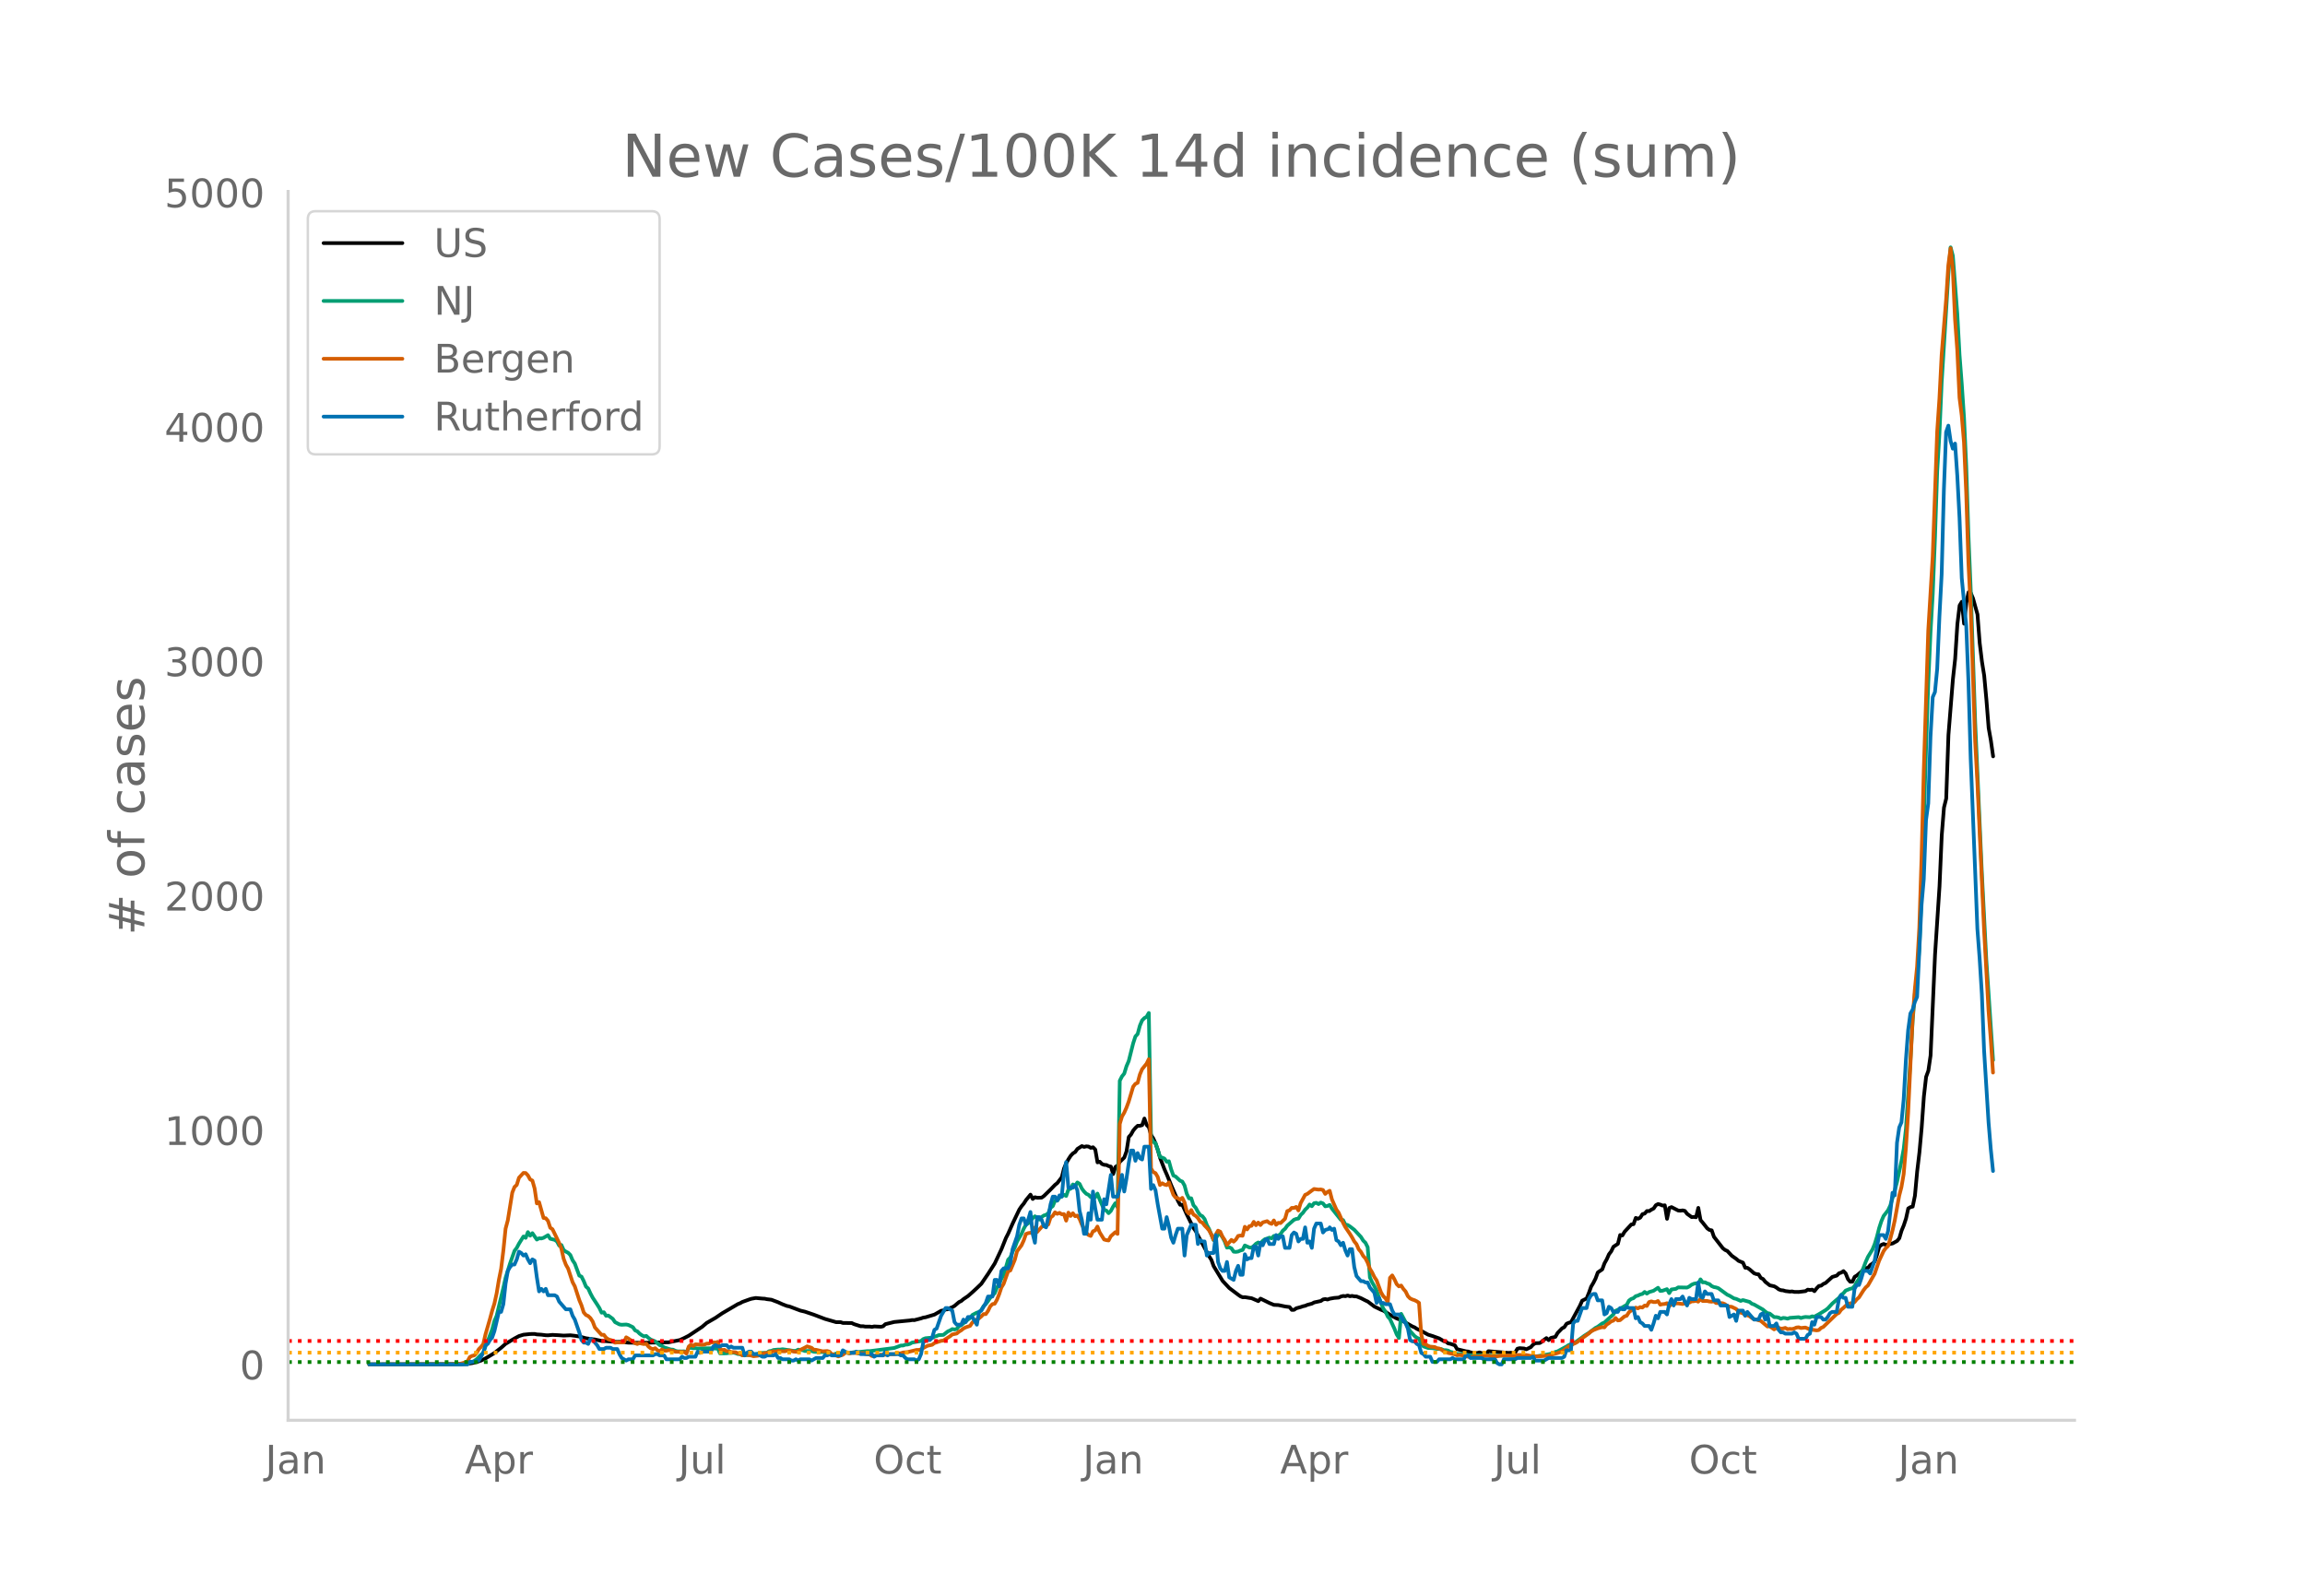 <svg height="864" viewBox="0 0 936 648" width="1248" xmlns="http://www.w3.org/2000/svg" xmlns:xlink="http://www.w3.org/1999/xlink"><defs><style>*{stroke-linecap:butt;stroke-linejoin:round}</style></defs><g id="figure_1"><path d="M0 648h936V0H0z" style="fill:#fff" id="patch_1"/><g id="axes_1"><path d="M117 576.72h725.4V77.76H117z" style="fill:none" id="patch_2"/><path clip-path="url(#pee8b2b8c90)" d="m149.973 554.04 37.19-.102 2.722-.136 1.814-.275 1.814-.43 1.814-.592 1.814-.898 1.815-1.078 1.814-1.113 2.721-2.125 1.814-1.604 1.814-1.089 1.815-1.076 1.814-.981 1.814-.56 2.721-.277 1.814-.032.907.195 1.815.11 1.814.226.907.027 1.814-.173 2.721.146 1.815.137 2.72-.126 1.815.21 1.814.28 2.721.726 2.722.387.907.098 2.721.6 1.814.083 2.722.233 1.814.084.907-.043 3.628.346 4.536.053.907.12.907-.143 9.978-.183 4.535-.914 1.814-.827 1.815-.931 5.442-3.614 1.814-1.56 3.629-2.096 2.721-1.852 6.35-3.72.907-.361.907-.508 2.721-.988.907-.293 1.814-.33 2.722.246.907.045.907.196 1.814.216 2.721 1.033 1.814.827 1.815.693.907.166 4.535 1.705 1.814.427 3.629 1.232 4.535 1.724 4.536 1.31 1.814.006.907.306 3.628.049.907.442 2.722.863.907-.029.907.16 1.814-.01.907.141.907-.198 2.721.138.907-.185.908-.864 3.628-.893 4.535-.444 1.815-.168.907-.173.907.037 2.721-.707.907-.325.907-.127 3.629-1.096 2.72-1.555.908-.144.907-.372.907-.088.907-.514.907-.325.907-.544 1.815-1.545.907-.433.907-.772 1.814-1.219 1.814-1.587 1.814-1.675 1.814-1.751 2.722-3.99 2.721-4.26 2.721-5.782 1.814-4.537.908-1.77 1.814-4.11 2.721-5.697.907-1.334.907-1.084.907-1.426 1.814-2.2.908 1.76.907-.706.907.221 1.814-.059.907-.655 2.721-2.658 1.814-1.882.907-.722 1.815-2.349.907-3.545.907-2.166.907-1.627.907-1.395.907-.964.907-.549.907-1.266 1.814-1.154.908.342.907-.232.907.088.907.524.907-.234.907.92.907 5.209.907-.271.907.932.907.344.907.062.908.46.907.194.907 3.015.907-2.834.907-.634.907-1.46 1.814-1.785.907-2.518.907-5.796.907-1.017.908-1.63.907-1.082.907-.84.907-.01.907-.247.907-2.686.907 2.593.907.92.907 3.21.907 1.394.907 2.044.908 2.606.907 3.167 1.814 4.717.907 2.022 1.814 4.435 2.721 6.293.907 1.633.908-.021 1.814 3.973 2.721 5.507.907 1.23.907 1.844 1.814 3.336 2.722 5.066.907 1.45.907 2.512 3.628 5.977 2.721 2.924 3.629 2.736.907.637.907.374.907-.042 1.814.303.907.131 2.722 1.177.907-1.017 3.628 1.789 1.814.755 1.814.076 2.722.568 1.814.233.907 1.154.907-.025.907-.63 1.814-.494.907-.323.908-.19.907-.393 1.814-.485.907-.485 2.721-.589.907-.634.907-.152.907.198.907-.33 1.815-.322 1.814-.135.907-.438.907-.227.907.102.907-.283.907.297.907-.132.907.183.908.028 1.814.72 1.814.93.907.417 2.721 2.059 2.722 1.307.907.34 3.628 2.226 1.814.96 1.814.639 4.536 2.597.907.375.907.601 1.814.842 2.721 1.505 1.815.555 2.72.985 1.815 1.057.907.27.907.687.907.153 1.815.64.907 1.538 3.628.89.907.08.907.346 1.814.246.907.019.908-.28.907.311.907.071.907.211.907-1.064 8.164.69 1.814-.125.907-.045.907-1.53.907-.225 1.814.137.907.326 1.815-.884.907-1.002.907-.59 1.814-.071.907-.575.907-.79.907-.641.907.84.907-.923 1.815-.422.907-1.583 1.814-1.874.907-.472.907-1.384.907-.401.907-.24 3.629-6.692.907-2.043 1.814-.903.907-2.233.907-2.558.907-1.524.907-1.783.907-2.473 1.814-1.24.908-2.483.907-1.603.907-2.048.907-1.172.907-1.877 1.814-1.19.907-3.577.907.174.907-1.516 2.722-2.938.907-.13.907-2.537.907.345.907-.446.907-1.422.907-.247.907-1.028.907.048.907-.607.908-.462.907-1.346.907-.462.907.236.907.387.907-.112.907 5.487.907-4.378.907-.385 2.722 1.396.907.075.907-.135.907.22.907 1.183 1.814 1.315.907-.062.907.13.907-3.805.907 4.964.908 1.064 1.814 2.292.907.648.907.154.907 2.618 3.628 4.666.907.695.908.41 1.814 1.938 1.814 1.276.907.785 1.814.739.907 2.062.907.051.907.637 1.815 1.58.907.31.907.106.907 1.47.907.432.907 1.14 1.814 1.424 1.814.39.908.526.907.7.907.349.907.08.907.286 1.814.215.907-.074.907.195 1.814.019 2.722-.336.907-.606.907.129.907-.131.907.626.907-1.178.907-.928.907-.137.907-.698.908-.392 2.72-2.453 1.815-.534.907-.941.907-.284.907-.604.907.978.907 2.258.908 1.065.907-.01.907-1.963.907-.546 1.814-1.549.907-.974.907-.495.907-.093.907-1.118.907-.616.907-.845.908-2.687.907-3.293.907-.774.907-.36.907.39 2.721-.613 1.814-.998.907-1.1.908-3.058.907-2.189.907-2.745.907-4.11.907-.547.907-.203.907-4.448.907-9.88.907-7.652.907-9.971.907-12.725.908-8.021.907-2.472.907-6.211 1.814-40.966 1.814-27.679.907-20.773.907-11.25.907-3.643.907-25.825 1.815-22.635.907-8.247.907-14.117.907-7.604.907-1.484.907 8.9.907-8.482.907-4.29.907.317.907 2.17 1.815 6.518.907 11.654.907 7.512.907 5.63.907 9.85.907 11.46.907 5.117.907 6.41h0" style="fill:none;stroke:#000;stroke-linecap:round;stroke-width:1.5" id="line2d_1"/><path clip-path="url(#pee8b2b8c90)" d="m149.973 554.04 37.19-.105 2.722-.352.907-.329.907-.17.907-.471.907-.618 1.814-1.877.907-.77.907-2.646.908-2.066 1.814-4.836.907-3.4.907-2.109 2.721-11.329.907-4.06 1.814-5.85 1.815-5.132.907-1.196.907-1.727 1.814-2.895.907.553.907-2.336.907 1.45.907-1.02 1.814 2.605.908-.536.907.086.907-.274 1.814-1.062.907 1.451 1.814.45.907.626.907 1.685.907-.216.908 2.035.907.656.907.456.907.915.907 2.122.907 1.347 1.814 4.887.907.416.907 1.818.907 2.216.908.79.907 2.004.907 1.705 1.814 2.766.907 1.44.907 1.909.907-.193.907 1.447.907-.096 1.815 1.333.907 1.336 1.814.934.907.135 1.814-.096.907.184 1.814.888.907 1.32.908.372.907.925.907.654.907.473.907-.184.907.834.907.649 1.814.736 1.814 1.498.908.346.907.602 2.72.858.908.062.907.447.907.235 1.814.024.907-.021.908.42.907-1.809.907-.043.907.163.907-.035.907.141 1.814-.06 3.629-.04 1.814.125.907-.1.907 2.064 1.814-.013.907-.032.907-.143.907.002.907-.138.908.221.907.36.907.03.907.43 1.814.002 3.628-.403 2.722-.515 1.814-.018.907-.686.907-.114.907-.377 1.814-.157h.907l.907-.142 1.815.26 2.72.42.908-.025.907-.485 1.814.227.907.33 1.814-.025.908.017.907.294.907.075.907-.173.907.21.907.036 1.814.38.907.374.907.227.907-.076.908-.298 2.72-.026.908-.298.907-.17.907.218 1.814-.29.907.027 4.536-.463.907.016 9.978-1.282 2.721-.994.907-.021.907-.341.907-.048.908-.271.907-.521 3.628-.639.907-.787.907-.34 1.814-.178.907.096.908-.57.907-.248.907-.382 1.814-.061 1.814-1.426.907-.384.907-.559.907.146.907-.193.908-1.12.907-.405 2.72-2.29.908-.62.907-1.25 1.814-.961.907-.189.907-.896.908-1.514.907-.858.907-1.196.907-1.385 1.814-1.85.907-2.283.907-1.495.907-2.08.907-1.524 1.815-6.2.907-.911.907-2.36.907-1.727.907-2.379 1.814-3.142.907-2.095.907-1.632.907-.534 1.815-2.116.907-.748.907.59.907.75.907-1.041.907-.622.907-.267.907-.655.907-2.183.907-.702.907-2.21.907.02.908-1.287.907-.433.907-.694.907.477.907-2.612.907-.338.907-1.723.907.686.907-1.499.907.577.907 1.894.908 1.214.907.916.907.42.907.936.907-.371.907.446.907-1.511.907 2.401 1.814 4.167.907.331.908 1.054.907-.902.907-1.72.907-1.414.907 1.613.907-51.356.907-1.78.907-1.118.907-2.974.907-2.102 1.815-7.22.907-2.78.907-.995.907-3.387.907-2.139.907-.926.907-.523.907-1.57.907 50.624.907 1.755.907.442.908 2.606.907 3.023.907.282.907.4.907 1.28.907-.204.907 3.288.907 2.514.907.407 1.814 1.685.908.363.907 1.583.907 3.352.907 1.885.907-.03.907 2.827.907 1.007.907 1.696.907 1.285.907.471.907 1.168.908 2.416.907 1.626 1.814 4.49.907-.518.907-1.927.907.014.907 1.267.907 1.75.907 2.465.907-.153.908.449.907 1.342.907.086.907-.147.907-.405.907-.238.907-1.818 1.814.816.907.09.907-.7.908-.904.907-.524.907.426.907-1.038.907-.704.907-.256.907-.372.907.287.907-.986.907.343.907-.458.908-.666.907-1.37.907-.744.907-1.272 2.721-2.4.907-.344.907-.14.907-1.481.907-.857.908-1.28.907-.857.907-1.238.907.69.907-1.218.907-.146.907.497.907-.604.907.343.907 1.17.907-.156.907-.416.908 1.507 3.628 4.554.907.112.907 1.811.907.159.907.56 1.814 1.394 2.722 2.937.907 1.457.907.874.907 1.814.907 12.304.907 1.961.907 1.557.907 1.794 1.815 5.205.907 2.09.907 1.287.907 1.966.907 1.014 1.814 3.948.907 2.286.907 1.452.907-9.813 1.815 3.416.907 1.946.907 1.644 1.814 2.006.907.681.907.385.907 2.234.907.913 1.814.63 1.815.094 1.814.281 1.814.098.907.419.907.025.907.161.907.522.907.184 1.815.684 2.72.007 1.815.434 1.814.047 2.722.012 1.814-.108 2.721.235 2.721.103.907-.09.907.075 1.815-.067 4.535.294 1.814-.027 4.536.096 1.814-.132 4.535-.792.907-.197 1.815-.723.907-.243 1.814-.985 1.814-.993.907-.59 1.814-.663.907-.462 2.722-1.97.907-.679 1.814-1.142 2.721-2.043.907-.468 1.814-1.34.908-.365 1.814-1.686 1.814-1.61.907-1.48 1.814-.828 2.721-1.62.908-1.707.907-.664.907-.301.907-.818.907-.244.907-.458.907-.214.907-.802.907.676.907-.618 1.815-.547 1.814-1.207.907 1.291.907-.096 1.814-.634.907 1.611.907-1.484 1.814-.244.908-.6 3.628.068.907-.446.907-.685.907-.401.907-.21.907.352.907-1.94.908 1.228.907-.045.907.46.907.278.907.79.907.413.907.161.907.298 3.629 2.652.907.404 1.814 1.09.907.2 1.814.828.907-.346 2.721.752.908.739.907.31 3.628 2.069.907.8.907.639.907.175 1.814 1.43.908.011.907.181.907.49.907-.35.907.082.907.238.907-.342 3.628-.277.908.344.907-.282.907-.15 1.814.108.907-.374.907.152 1.814-.99 2.722-1.661.907-.697 1.814-1.954 1.814-1.577.907-.74.907-1.26.907-.612.907-1.101 1.815-.724.907-.18.907-.942.907-1.62.907-1.33 1.814-4.514.907-2.374.907-2.03 1.814-2.953.907-2.197.908-2.964.907-3.557.907-2.793.907-2.115 1.814-2.34.907-1.93 1.814-6.103.907-3.462 1.815-8.525.907-4.87.907-8.196 1.814-27.845.907-15.952.907-11.057.907-6.915.907-11.614.907-23.024 1.815-58.17.907-26.52.907-20.477.907-15.698.907-22.634.907-27.198.907-15.156.907-20.92 2.721-43.829.908-10.904.907 3.427 1.814 23.704.907 16.645.907 11.796.907 13.573.907 19.817.907 28.261.907 21.638 1.815 53.963 2.72 61.32 1.815 35.468 2.721 40.444h0" style="fill:none;stroke:#009e73;stroke-linecap:round;stroke-width:1.5" id="line2d_2"/><path clip-path="url(#pee8b2b8c90)" d="m149.973 554.04 32.655-.071 4.535-.256 1.815-.53.907-.49.907-1.665.907-.45.907-.204.907-.96.907-1.541.907-.92.907-1.163.907-3.932 1.815-6.27.907-3.369.907-2.9.907-4.125.907-5.473.907-4.503.907-7.372.907-8.925.907-3.39 1.814-11.252.908-2.277.907-.837.907-2.92 1.814-1.961.907.05.907.95.907 1.665.907.45.907 3.195.907 6.065.908-.5 1.814 6.423.907.112.907 1.082.907 2.768.907.602 1.814 3.717.907 1.91.907 2.317.908 4.054.907 2.39.907 1.592 1.814 5.514.907 1.705 1.814 5.555.907 2.185.907 2.86.907 1.04.908.41.907.857.907 1.389.907 2.389 1.814 2.022.907.98.907-.01.907 1.174.907.653 1.815.552.907.817.907-.113 2.721.02.907-2.092.907.51 2.721 1.89.908.326.907-.48.907.337.907.153.907-.143.907 1.185.907.725.907.275.907-.347.907.848.907.418.908-.755.907.49h.907l.907-.225 1.814.276.907.378 3.628.081.908.674.907-2.869.907-.745.907.52.907-.674 2.721.194.907-.06.907-.41.907-.01.908-.5.907-.03.907.112.907-.286.907 2.89.907.418.907-.092.907.562.907.01.907.327 1.815.102.907.429.907.174.907.633.907-.245.907.03 1.814.307.907.275 1.814-.204 2.722-1.072.907.02.907-.449.907-.092.907-.265.907.234.907-.398.907.164 1.814.081.908-.275.907-.092 1.814.46.907.101.907-.204.907-.592 1.814-.899.907-.52 1.815.582.907.776.907.04 2.721.623 1.814-.112.907.235.907 1 .907.164 1.815.786.907-.398.907-.266.907-.806.907-.072.907.317.907-.235.907-.02 1.814.255 1.815-.153.907.367 1.814.204.907.623.907-.05.907-.246.907-.04.907-.235.907.102.908-.01.907-.266 2.72.02 1.815-.347.907-.04.907-.307 1.814-.163 3.629-.868.907.01.907-.255 1.814-1.021.907-.45 1.814-.388.908-.694 2.72-.899.908-.112 2.721-1.746.907-.735 1.814-.388.908-.746.907-.54.907-.746.907-.46 1.814-.612.907-1.369 1.814-1.245.907-.45.907-.765.908-.95.907.01.907-1.276.907-1.869.907-.929.907-.153.907-1.573.907-2.267.907-2.767.907-1.46 1.815-5.064.907-.358 1.814-4.34.907-3.44 1.814-2.42.907-1.981.907-2.635.907-.357 1.815-.266.907-2.001.907 1.807 1.814-2.042.907-.664.907.235.907-.592.907-2.798.907-.704.907-1.42.907.613.908-.398.907.572.907-.082.907 2.675.907-3.257.907 1.348.907-1.103.907 1.215.907-.266.907 1.359.907 2.256 1.815 3.42.907.848.907.388.907-1.878.907-.368.907-1.562.907 2.358 1.814 2.9.907.256.908.132.907-1.725 1.814-1.634.907.694.907-44.642.907-3.022.907-1.542.907-2.053.907-2.45 1.815-6.076.907-1.164.907-.388.907-3.38.907-2.164 1.814-2.237.907-1.838.907 44.336.907 1.522.907.418.908 1.552.907 3.278.907-.704.907.5.907.235.907-1.103 1.814 5.014.907 1.164.907.224.907.644.908-.766.907 1.848.907 3.584.907 1.031.907-1.51.907 1.827.907.541.907.899.907 1.44.907.387.907 1.195.908.909.907 1.072.907 1.654.907 2.134.907-2.113.907-1.583.907.439.907 2.022.907 1.337.907 2.053 1.815-2.094.907.715.907-.858.907-1.47.907-.153.907.082.907-3.635.907 1.072.907-1.318.907-.163.907-1.603.908 1.358.907-1.062.907 1 .907-1.061 1.814-.52.907.734.907.368.907-1.389.907 1.756.907-.786.908.092 1.814-1.715.907-3.145.907-.307.907-.99.907.02.907-.418.907 1.419.907-2.971 1.815-3.34.907-.398 1.814-1.358.907-.633 1.814.256.907-.072.907.225.907 1.582.907-.776.907-.48.908 3.503 1.814 4.125.907 1.256 1.814 4.135.907 1.716 1.814 2.675.907 1.46.907 1.675.908 1.123.907 2.093.907 1.052.907 1.644.907.98.907 1.757.907 2.47.907 1.481.907 1.869.907 1.358 1.815 4.911.907 1.501.907.899.907 1.603.907-9.935.907-.99.907 1.592.907 1.95.907.91.907-.338.907 1.389.908 1.031.907 1.88.907.928.907.43.907.295.907.45.907.633.907 12.804.907 3.86.907.153.907.623.908.327 1.814.153.907.46.907.132.907.429.907.725 1.814.653 2.722.562.907.408.907-.132 1.814.214 1.814.49.907.082 3.629-.204.907-.215 2.72-.122.908.275 1.814.133 1.814-.306.907-.174.908.072 1.814-.03 1.814.101 1.814-.306 3.628.01 2.722.51 1.814.062 2.721-.174 1.814-.214 3.629-.98 1.814-.674.907-.592 1.814-1.46.907-.338.907-.592.907-.388.908-.541 1.814-1.41 2.721-1.95.907-.827.907-.52 1.814-.735 1.814-.511.908.102.907-1.133.907-.552.907-.745.907-.296.907-1.072.907.98.907-.102 1.814-1.532.907-.265.908-1.44.907-.684.907-.5.907-.685.907.307.907-.5.907.163.907-.797.907.153.907-1.572.907-.296.908.286.907.01.907-.44.907 1.492.907-.215.907-.071.907-.307.907 1.256.907-.806 1.814-.358.908-.02 1.814.265.907-.316.907-.03.907-.225.907-.5.907-.062.907-.204.907.378.907-1.032.908.756 1.814-.01.907.214.907.082.907-.174.907.715 1.814.04.907.062.907.378.908.766.907.224.907.072 1.814.868.907 1.062.907.439.907.214.907.715.907.122.907.388.908.705.907.541.907.051.907.358.907.224 2.721 2.308.907-.082 1.814 1.246.908-.541.907-.123.907.388.907-.092.907-.234.907.52.907-.122.907.081.907-.224.907-.409.907-.092.908.297 1.814-.194 1.814.755 2.721.398.907-.122.907-.868.907-.398 5.443-5.27.907-.428.907-1.297.907-.715.907-.867 1.815-1.042.907.02.907-.51.907-1.113.907-.786 1.814-2.86.907-1.184.907-.796 2.721-4.759 1.815-5.268 1.814-3.89.907-1.267.907-.817.907-2.93.907-3.41.907-4.034 1.814-10.068.908-3.503.907-5.299.907-10.589.907-14.346 1.814-38.087.907-11.988.907-9.19.907-15.806.907-28.202.907-35.616 1.815-56.773 1.814-30.112 1.814-50.748.907-13.336.907-17.828 1.814-22.383.907-14.03.908-6.892.907 8.465.907 20.412.907 12.457.907 19.32.907 7.249.907 10.854.907 20.412.907 28.53.907 18.215 1.815 54.241.907 16.552 2.72 60.01 1.815 32.9.907 11.63.907 13.478h0" style="fill:none;stroke:#d55e00;stroke-linecap:round;stroke-width:1.5" id="line2d_3"/><path clip-path="url(#pee8b2b8c90)" d="M149.973 554.04h39.912l.907-1.04h1.814l.907-.52h.907l1.814-3.12.907-3.12.908-.521.907-1.56.907-1.04.907-2.6 1.814-7.801h.907l.907-3.12.907-8.322.907-5.2.907-1.56.907-1.04h.908l.907-2.08.907-3.121.907.52.907 1.04.907-.52.907 2.08.907 1.56.907-1.56.907.52.907 6.76.908 5.722.907-1.04.907 1.04.907-1.04.907 2.6h2.721l.907.52.907 2.08 2.722 3.12h1.814l.907 2.6.907 1.56 1.814 5.202.907 3.12.907 1.04h.907l.908.52.907-2.08.907.52 1.814 2.08.907 1.56h1.814l.907-.52h1.814l.908.52h1.814l.907 2.08.907 1.56 1.814 1.04.907-.52h1.814l.907-1.56h7.257l.907-.52h.907l.907.52h1.815l.907 1.56h5.442l.907-1.04.907.52h.908l.907-.52h2.72l.908-2.08.907.52.907-.52h3.629l.907-2.08.907-.52.907.52h.907l.907-.52h1.814l.907 1.04.907-.52.907.52h3.629l.907 3.12.907-1.04.907-.52h.907l.907 1.04h1.814l1.815 1.04h.907l.907-.52h2.721l.907-.52.907 1.56h.907l.907.52h2.722l.907.52h.907l.907-.52.907.52.907-.52h3.628l.908.52 1.814-1.04h2.721l.907-1.04h.907l.907-.52.907.52h3.629l.907-2.08 1.814 1.04h2.721l.907-.52 1.815 1.04h4.535l.907 1.04.907-.52h2.721l.908-1.56.907 1.56.907-.52h3.628l.907.52h.907l.907 1.04.907.52h2.722l.907.52.907-.52.907-2.08.907-4.68.907-1.04h1.814l.907-1.04.908-3.12.907-.52 1.814-5.201 1.814-3.12h.907l1.814 1.04.907 4.68.907 1.04h1.815l.907-2.08.907 1.04.907-2.08h1.814l1.814 3.12.907-5.2.907-.52 1.815-3.12.907-2.601h1.814l.907-6.76h.907l.907 2.6.907-6.241.907-1.04h1.815l.907-2.08.907-5.721 1.814-5.201.907-4.68.907-2.6h.907l.907 2.6.907-2.08.907-3.121.908 8.84.907 3.641.907-10.4h.907l.907 1.04.907 2.6.907.52.907-4.16.907-5.201.907-3.12h.907l.907 1.56.908-2.08.907.52.907-9.362.907-4.68.907 10.4h1.814l.907-1.04.907 2.08.907 8.322.907 3.64.908 5.72h.907l.907-8.32.907 2.6.907-11.441.907 6.76.907 4.681h1.814l.907-8.32.907 2.08 1.815-11.962.907 8.841h1.814l.907-3.12.907-5.72.907 6.76.907-5.2.907-6.241.907-5.201h.908l.907 4.16.907-3.12.907 2.08.907.52.907-5.2h1.814l.907 17.162.907-1.56.907 2.08.908 5.72 1.814 9.882h.907l.907-4.68.907 3.64.907 4.68.907 2.08.907-3.12.907-2.6h1.815l.907 10.92.907-8.32 1.814-4.16h1.814l.907 7.8.907-1.56.907.52h.907l.908 5.72.907-1.04h1.814l.907-7.28.907 10.921.907 2.6.907 1.04h.907l.907-3.64.907 6.24 1.815 1.041.907-3.64.907-2.08.907 3.64h.907l.907-8.321.907 2.08.907-.52h.907l.907-4.68h.908l.907 3.64.907-5.2.907 1.04.907-2.08.907-.52.907 2.08h1.814l.907-3.641.907 1.56.908-1.04h.907l.907 4.68h1.814l.907-5.2.907-1.04.907.52.907 3.12.907-1.04h.907l.908-4.68.907 6.24.907-.52.907 2.6.907-7.8.907-2.08h1.814l.907 3.64.907-1.04 1.814-.52v-.52l.908 1.04.907-.52.907 4.68.907.52.907 1.56.907-1.04.907 3.12.907 2.08.907-2.6h.907l.907 7.281.908 3.64 1.814 2.081h.907l.907.52h.907l.907 2.08 1.814 2.08.907 4.161.907-2.08.908 2.08h.907l.907.52h1.814l.907 2.6.907 1.56h1.814l.907 1.04.907 1.561.908 1.04.907 2.08.907 4.68.907.52h.907l.907 1.041.907.52.907 3.12.907.52.907 1.04h1.815l.907 2.08h1.814l.907-1.04h4.535l.907-.52.908.52h3.628l.907-1.56h.907l.907 1.04h4.536l.907.52h4.535l.907 1.56.907.521h.907l.908-2.08h4.535l.907-.52h5.443l.907-.52.907 1.56h3.628l1.814-1.04h5.443l.907-.52.907-2.6h1.814l.907-10.922.907-1.04h.908l1.814-5.2h1.814l.907-3.641.907-1.56.907-.52h.907l.907 2.6h1.814l.908 5.72.907-.52.907-2.6.907.52.907 1.56h1.814l.907-1.56.907.52h.907l.907-1.04.908.52h1.814l.907 4.16.907-.52.907 2.081.907.52.907 1.04h1.814l.907 1.56.908-2.6.907-3.12.907 1.04.907-2.6h1.814l.907 1.04.907-4.16.907-2.081.907 2.6.907-2.6h1.815l.907-1.04.907 2.08.907 1.56.907-3.12.907.52h1.814l.907-6.76.907 5.72.908.52.907-2.6.907 1.04h1.814l.907 2.6h1.814l.907 2.08h2.722l.907 4.68 1.814-1.04.907 2.601.907-4.16h1.814l.907 2.08.907-1.56 2.722 3.12h1.814l.907-2.08.907-.52.907 2.6.907-2.08.907 4.68h1.814l.908-1.04.907 2.6.907 1.04h.907l.907.52h2.721l.907-.52.907.52.907 2.08h2.722l.907-1.56.907-.52.907-4.68.907 1.04.907-3.12h1.814l.907 1.04h.908l.907-1.04.907-1.56.907-.52h1.814l.907-5.201.907-1.56.907 1.04h.907l.907 3.64h1.815l.907-7.28.907-1.56h.907l.907-2.601.907-3.12h1.814l.907 1.04 1.814-5.2 1.815-10.402h1.814l.907 1.56.907-3.12 1.814-15.602.907 1.04.907-21.322.907-6.241.908-2.08.907-9.361.907-16.122.907-11.962.907-6.76.907-1.56.907-3.12.907-2.081 1.814-37.444.907-10.402.908-23.922.907-6.761.907-27.043.907-16.122.907-2.08.907-9.361.907-21.323.907-17.162.907-34.324.907-23.403.907-2.6.908 6.24.907 3.121.907-2.08.907 13.002.907 17.161.907 24.443 1.814 19.242.907 22.883.907 31.204 1.815 45.765.907 23.403.907 11.961.907 14.562.907 22.882 1.814 29.124.907 10.921.907 8.841h0" style="fill:none;stroke:#0072b2;stroke-linecap:round;stroke-width:1.5" id="line2d_4"/><path clip-path="url(#pee8b2b8c90)" d="M117 553.088h725.4" style="fill:none;stroke:green;stroke-dasharray:1.5,2.475;stroke-dashoffset:0;stroke-width:1.5" id="line2d_5"/><path clip-path="url(#pee8b2b8c90)" d="M117 549.28h725.4" style="fill:none;stroke:orange;stroke-dasharray:1.5,2.475;stroke-dashoffset:0;stroke-width:1.5" id="line2d_6"/><path clip-path="url(#pee8b2b8c90)" d="M117 544.521h725.4" style="fill:none;stroke:red;stroke-dasharray:1.5,2.475;stroke-dashoffset:0;stroke-width:1.5" id="line2d_7"/><path d="M117 576.72V77.76" style="fill:none;stroke:#d3d3d3;stroke-linecap:square;stroke-linejoin:miter;stroke-width:1.25" id="patch_3"/><path d="M117 576.72h725.4" style="fill:none;stroke:#d3d3d3;stroke-linecap:square;stroke-linejoin:miter;stroke-width:1.25" id="patch_4"/><g id="matplotlib.axis_1"><g id="xtick_1"><g style="fill:#696969" transform="matrix(.16 0 0 -.16 107.706 598.378)" id="text_1"><defs><path d="M9.813 72.906h9.859V5.078q0-13.187-5-19.14-5-5.954-16.094-5.954h-3.75v8.297h3.078q6.531 0 9.219 3.672Q9.813-4.39 9.813 5.078z" id="DejaVuSans-74"/><path d="M34.281 27.484q-10.89 0-15.093-2.484-4.204-2.484-4.204-8.5 0-4.781 3.157-7.594 3.156-2.797 8.562-2.797 7.485 0 12 5.297 4.516 5.297 4.516 14.078v2zm17.922 3.72V0H43.22v8.297Q40.14 3.328 35.547.953q-4.594-2.375-11.234-2.375-8.391 0-13.36 4.719Q6 8.016 6 15.922q0 9.219 6.172 13.906 6.187 4.688 18.437 4.688h12.61v.89q0 6.203-4.078 9.594-4.078 3.39-11.453 3.39-4.688 0-9.141-1.124-4.438-1.125-8.531-3.375v8.312q4.921 1.906 9.562 2.844 4.64.953 9.031.953 11.875 0 17.735-6.156 5.86-6.14 5.86-18.64z" id="DejaVuSans-97"/><path d="M54.89 33.016V0h-8.984v32.719q0 7.765-3.031 11.61-3.031 3.858-9.078 3.858-7.281 0-11.484-4.64-4.204-4.625-4.204-12.64V0H9.08v54.688h9.03v-8.5q3.235 4.937 7.594 7.374Q30.078 56 35.797 56q9.422 0 14.25-5.828 4.844-5.828 4.844-17.156z" id="DejaVuSans-110"/></defs><use xlink:href="#DejaVuSans-74"/><use x="29.492" xlink:href="#DejaVuSans-97"/><use x="90.771" xlink:href="#DejaVuSans-110"/></g></g><g id="xtick_2"><g style="fill:#696969" transform="matrix(.16 0 0 -.16 188.744 598.378)" id="text_2"><defs><path d="M34.188 63.188 20.797 26.906h26.812zm-5.579 9.718h11.188L67.578 0h-10.25l-6.64 18.703h-32.86L11.188 0H.78z" id="DejaVuSans-65"/><path d="M18.11 8.203v-29H9.077v75.484h9.031v-8.296q2.844 4.875 7.157 7.234Q29.594 56 35.594 56q9.968 0 16.187-7.906 6.235-7.907 6.235-20.797T51.78 6.484q-6.218-7.906-16.187-7.906-6 0-10.328 2.375-4.313 2.375-7.157 7.25zm30.578 19.094q0 9.906-4.079 15.547-4.078 5.64-11.203 5.64-7.14 0-11.218-5.64-4.079-5.64-4.079-15.547 0-9.906 4.078-15.547 4.079-5.64 11.22-5.64 7.124 0 11.202 5.64t4.078 15.547z" id="DejaVuSans-112"/><path d="M41.11 46.297q-1.516.875-3.297 1.281Q36.03 48 33.89 48q-7.625 0-11.703-4.953-4.079-4.953-4.079-14.234V0H9.08v54.688h9.03v-8.5q2.844 4.984 7.375 7.39Q30.031 56 36.531 56q.922 0 2.047-.125 1.125-.11 2.484-.36z" id="DejaVuSans-114"/></defs><use xlink:href="#DejaVuSans-65"/><use x="68.408" xlink:href="#DejaVuSans-112"/><use x="131.885" xlink:href="#DejaVuSans-114"/></g></g><g id="xtick_3"><g style="fill:#696969" transform="matrix(.16 0 0 -.16 275.477 598.378)" id="text_3"><defs><path d="M8.5 21.578v33.11h8.984V21.922q0-7.766 3.016-11.656 3.031-3.875 9.094-3.875 7.265 0 11.484 4.64 4.234 4.64 4.234 12.656v31h8.985V0h-8.984v8.406Q42.047 3.422 37.718 1q-4.313-2.422-10.032-2.422-9.421 0-14.312 5.86Q8.5 10.296 8.5 21.578zM31.11 56z" id="DejaVuSans-117"/><path d="M9.422 75.984h8.984V0H9.422z" id="DejaVuSans-108"/></defs><use xlink:href="#DejaVuSans-74"/><use x="29.492" xlink:href="#DejaVuSans-117"/><use x="92.871" xlink:href="#DejaVuSans-108"/></g></g><g id="xtick_4"><g style="fill:#696969" transform="matrix(.16 0 0 -.16 354.749 598.378)" id="text_4"><defs><path d="M39.406 66.219q-10.75 0-17.078-8.016-6.312-8-6.312-21.828 0-13.766 6.312-21.781 6.328-8 17.078-8 10.735 0 17.016 8 6.281 8.015 6.281 21.781 0 13.828-6.281 21.828-6.281 8.016-17.016 8.016zm0 8q15.328 0 24.5-10.281 9.188-10.282 9.188-27.563 0-17.234-9.188-27.516-9.172-10.28-24.5-10.28-15.375 0-24.593 10.25-9.204 10.265-9.204 27.546t9.204 27.563q9.218 10.28 24.593 10.28z" id="DejaVuSans-79"/><path d="M48.781 52.594v-8.407q-3.812 2.11-7.64 3.157-3.828 1.047-7.735 1.047-8.75 0-13.593-5.547-4.829-5.532-4.829-15.547 0-10.016 4.829-15.563 4.843-5.53 13.593-5.53 3.907 0 7.735 1.046 3.828 1.047 7.64 3.156V2.094Q45.016.344 40.984-.531q-4.015-.89-8.562-.89-12.36 0-19.64 7.765-7.266 7.765-7.266 20.953 0 13.375 7.343 21.031Q20.22 56 33.016 56q4.14 0 8.093-.86 3.953-.843 7.672-2.546z" id="DejaVuSans-99"/><path d="M18.313 70.219V54.688h18.5v-6.985h-18.5V18.016q0-6.688 1.828-8.594 1.828-1.906 7.453-1.906h9.218V0h-9.218q-10.407 0-14.36 3.875-3.953 3.89-3.953 14.14v29.688H2.687v6.984h6.594V70.22z" id="DejaVuSans-116"/></defs><use xlink:href="#DejaVuSans-79"/><use x="78.711" xlink:href="#DejaVuSans-99"/><use x="133.691" xlink:href="#DejaVuSans-116"/></g></g><g id="xtick_5"><g style="fill:#696969" transform="matrix(.16 0 0 -.16 439.701 598.378)" id="text_5"><use xlink:href="#DejaVuSans-74"/><use x="29.492" xlink:href="#DejaVuSans-97"/><use x="90.771" xlink:href="#DejaVuSans-110"/></g></g><g id="xtick_6"><g style="fill:#696969" transform="matrix(.16 0 0 -.16 519.832 598.378)" id="text_6"><use xlink:href="#DejaVuSans-65"/><use x="68.408" xlink:href="#DejaVuSans-112"/><use x="131.885" xlink:href="#DejaVuSans-114"/></g></g><g id="xtick_7"><g style="fill:#696969" transform="matrix(.16 0 0 -.16 606.565 598.378)" id="text_7"><use xlink:href="#DejaVuSans-74"/><use x="29.492" xlink:href="#DejaVuSans-117"/><use x="92.871" xlink:href="#DejaVuSans-108"/></g></g><g id="xtick_8"><g style="fill:#696969" transform="matrix(.16 0 0 -.16 685.837 598.378)" id="text_8"><use xlink:href="#DejaVuSans-79"/><use x="78.711" xlink:href="#DejaVuSans-99"/><use x="133.691" xlink:href="#DejaVuSans-116"/></g></g><g id="xtick_9"><g style="fill:#696969" transform="matrix(.16 0 0 -.16 770.79 598.378)" id="text_9"><use xlink:href="#DejaVuSans-74"/><use x="29.492" xlink:href="#DejaVuSans-97"/><use x="90.771" xlink:href="#DejaVuSans-110"/></g></g></g><g id="matplotlib.axis_2"><g id="ytick_1"><g style="fill:#696969" transform="matrix(.16 0 0 -.16 97.32 560.119)" id="text_10"><defs><path d="M31.781 66.406q-7.61 0-11.453-7.5Q16.5 51.422 16.5 36.375q0-14.984 3.828-22.484 3.844-7.5 11.453-7.5 7.672 0 11.5 7.5 3.844 7.5 3.844 22.484 0 15.047-3.844 22.531-3.828 7.5-11.5 7.5zm0 7.813q12.266 0 18.735-9.703 6.468-9.688 6.468-28.141 0-18.406-6.468-28.11-6.47-9.687-18.735-9.687-12.25 0-18.718 9.688-6.47 9.703-6.47 28.109 0 18.453 6.47 28.14Q19.53 74.22 31.78 74.22z" id="DejaVuSans-48"/></defs><use xlink:href="#DejaVuSans-48"/></g></g><g id="ytick_2"><g style="fill:#696969" transform="matrix(.16 0 0 -.16 66.78 464.932)" id="text_11"><defs><path d="M12.406 8.297h16.11v55.625l-17.532-3.516v8.985l17.438 3.515h9.86V8.296H54.39V0H12.406z" id="DejaVuSans-49"/></defs><use xlink:href="#DejaVuSans-49"/><use x="63.623" xlink:href="#DejaVuSans-48"/><use x="127.246" xlink:href="#DejaVuSans-48"/><use x="190.869" xlink:href="#DejaVuSans-48"/></g></g><g id="ytick_3"><g style="fill:#696969" transform="matrix(.16 0 0 -.16 66.78 369.746)" id="text_12"><defs><path d="M19.188 8.297h34.421V0H7.33v8.297q5.609 5.812 15.296 15.594 9.703 9.797 12.188 12.64 4.734 5.313 6.609 9 1.89 3.688 1.89 7.25 0 5.813-4.078 9.469-4.078 3.672-10.625 3.672-4.64 0-9.797-1.61-5.14-1.609-11-4.89v9.969Q13.767 71.78 18.938 73q5.188 1.219 9.485 1.219 11.328 0 18.062-5.672 6.735-5.656 6.735-15.125 0-4.5-1.688-8.531-1.672-4.016-6.125-9.485-1.218-1.422-7.765-8.187-6.532-6.766-18.453-18.922z" id="DejaVuSans-50"/></defs><use xlink:href="#DejaVuSans-50"/><use x="63.623" xlink:href="#DejaVuSans-48"/><use x="127.246" xlink:href="#DejaVuSans-48"/><use x="190.869" xlink:href="#DejaVuSans-48"/></g></g><g id="ytick_4"><g style="fill:#696969" transform="matrix(.16 0 0 -.16 66.78 274.56)" id="text_13"><defs><path d="M40.578 39.313Q47.656 37.797 51.625 33q3.984-4.781 3.984-11.813 0-10.78-7.422-16.703-7.421-5.906-21.093-5.906-4.578 0-9.438.906-4.86.907-10.031 2.72v9.515q4.094-2.39 8.969-3.61 4.89-1.218 10.218-1.218 9.266 0 14.125 3.656 4.86 3.656 4.86 10.64 0 6.454-4.516 10.079-4.515 3.64-12.562 3.64h-8.5v8.11h8.89q7.266 0 11.125 2.906 3.86 2.906 3.86 8.375 0 5.61-3.985 8.61-3.968 3.015-11.39 3.015-4.063 0-8.703-.89-4.641-.876-10.203-2.72v8.782q5.624 1.562 10.53 2.344 4.907.78 9.25.78 11.235 0 17.766-5.109 6.547-5.093 6.547-13.78 0-6.063-3.468-10.235-3.47-4.172-9.86-5.782z" id="DejaVuSans-51"/></defs><use xlink:href="#DejaVuSans-51"/><use x="63.623" xlink:href="#DejaVuSans-48"/><use x="127.246" xlink:href="#DejaVuSans-48"/><use x="190.869" xlink:href="#DejaVuSans-48"/></g></g><g id="ytick_5"><g style="fill:#696969" transform="matrix(.16 0 0 -.16 66.78 179.373)" id="text_14"><defs><path d="M37.797 64.313 12.89 25.39h24.906zm-2.594 8.593H47.61V25.391h10.407v-8.203H47.609V0h-9.812v17.188H4.89v9.515z" id="DejaVuSans-52"/></defs><use xlink:href="#DejaVuSans-52"/><use x="63.623" xlink:href="#DejaVuSans-48"/><use x="127.246" xlink:href="#DejaVuSans-48"/><use x="190.869" xlink:href="#DejaVuSans-48"/></g></g><g id="ytick_6"><g style="fill:#696969" transform="matrix(.16 0 0 -.16 66.78 84.186)" id="text_15"><defs><path d="M10.797 72.906h38.719v-8.312H19.828v-17.86q2.14.735 4.281 1.094 2.157.36 4.313.36 12.203 0 19.328-6.688 7.14-6.688 7.14-18.11 0-11.765-7.328-18.296-7.328-6.516-20.656-6.516-4.593 0-9.36.781-4.75.782-9.827 2.344v9.922q4.39-2.39 9.078-3.563 4.687-1.171 9.906-1.171 8.453 0 13.375 4.437 4.938 4.438 4.938 12.063 0 7.609-4.938 12.047-4.922 4.453-13.375 4.453-3.953 0-7.89-.875-3.922-.875-8.016-2.735z" id="DejaVuSans-53"/></defs><use xlink:href="#DejaVuSans-53"/><use x="63.623" xlink:href="#DejaVuSans-48"/><use x="127.246" xlink:href="#DejaVuSans-48"/><use x="190.869" xlink:href="#DejaVuSans-48"/></g></g><g style="fill:#696969" transform="matrix(0 -.2 -.2 0 58.62 379.813)" id="text_16"><defs><path d="M51.125 44H36.922l-4.11-16.313h14.313zm-7.328 27.781-5.078-20.265h14.265L58.11 71.78h7.813L60.89 51.516h15.234V44h-17.14l-4-16.313h15.53V20.22H53.079L48 0h-7.813l5.032 20.219H30.906L25.875 0h-7.86l5.079 20.219H7.719v7.468h17.187L29 44H13.281v7.516h17.625l4.985 20.265z" id="DejaVuSans-35"/><path d="M30.61 48.39q-7.22 0-11.422-5.64-4.204-5.64-4.204-15.453 0-9.813 4.172-15.453 4.188-5.64 11.453-5.64 7.188 0 11.375 5.655 4.203 5.672 4.203 15.438 0 9.719-4.203 15.406-4.187 5.688-11.375 5.688zm0 7.61q11.718 0 18.406-7.625 6.703-7.61 6.703-21.078 0-13.422-6.703-21.078-6.688-7.64-18.407-7.64-11.765 0-18.437 7.64-6.656 7.656-6.656 21.078 0 13.469 6.656 21.078Q18.844 56 30.609 56z" id="DejaVuSans-111"/><path d="M37.11 75.984V68.5h-8.594q-4.828 0-6.72-1.953-1.874-1.953-1.874-7.031v-4.828h14.797v-6.985H19.922V0H10.89v47.703H2.297v6.984h8.594V58.5q0 9.125 4.25 13.297 4.25 4.187 13.468 4.187z" id="DejaVuSans-102"/><path d="M44.281 53.078v-8.5q-3.797 1.953-7.906 2.922-4.094.984-8.5.984-6.688 0-10.031-2.047-3.344-2.046-3.344-6.156 0-3.125 2.39-4.906 2.391-1.781 9.626-3.39l3.078-.688q9.562-2.047 13.593-5.781 4.032-3.735 4.032-10.422 0-7.625-6.032-12.078-6.03-4.438-16.578-4.438-4.39 0-9.156.86Q10.688.296 5.422 2v9.281q4.984-2.594 9.812-3.89 4.829-1.282 9.579-1.282 6.343 0 9.75 2.172 3.421 2.172 3.421 6.125 0 3.656-2.468 5.61-2.453 1.953-10.813 3.765l-3.125.735q-8.344 1.75-12.062 5.39-3.704 3.64-3.704 9.985 0 7.718 5.47 11.906Q16.75 56 26.811 56q4.97 0 9.36-.734 4.406-.72 8.11-2.188z" id="DejaVuSans-115"/><path d="M56.203 29.594v-4.39H14.891q.593-9.282 5.593-14.142 5-4.859 13.938-4.859 5.172 0 10.031 1.266 4.86 1.265 9.656 3.812v-8.5Q49.266.734 44.187-.344 39.11-1.422 33.892-1.422q-13.094 0-20.735 7.61-7.64 7.625-7.64 20.625 0 13.421 7.25 21.296Q20.016 56 32.328 56q11.031 0 17.453-7.11 6.422-7.093 6.422-19.296zm-8.984 2.64q-.094 7.36-4.125 11.75-4.032 4.407-10.672 4.407-7.516 0-12.031-4.25-4.516-4.25-5.203-11.97z" id="DejaVuSans-101"/></defs><use xlink:href="#DejaVuSans-35"/><use x="83.789" xlink:href="#DejaVuSans-32"/><use x="115.576" xlink:href="#DejaVuSans-111"/><use x="176.758" xlink:href="#DejaVuSans-102"/><use x="211.963" xlink:href="#DejaVuSans-32"/><use x="243.75" xlink:href="#DejaVuSans-99"/><use x="298.73" xlink:href="#DejaVuSans-97"/><use x="360.01" xlink:href="#DejaVuSans-115"/><use x="412.109" xlink:href="#DejaVuSans-101"/><use x="473.633" xlink:href="#DejaVuSans-115"/></g></g><g style="fill:#696969" transform="matrix(.24 0 0 -.24 252.577 71.76)" id="text_17"><defs><path d="M9.813 72.906h13.28l32.329-60.984v60.984h9.562V0h-13.28L19.39 60.984V0H9.813z" id="DejaVuSans-78"/><path d="M4.203 54.688h8.985l11.234-42.672 11.172 42.672h10.593l11.235-42.672 11.187 42.672h8.985L63.28 0H52.688L40.922 44.828 29.109 0H18.5z" id="DejaVuSans-119"/><path d="M64.406 67.281v-10.39q-4.984 4.64-10.625 6.922-5.64 2.296-11.984 2.296-12.5 0-19.14-7.64-6.641-7.64-6.641-22.094 0-14.406 6.64-22.047 6.64-7.64 19.14-7.64 6.345 0 11.985 2.296 5.64 2.297 10.625 6.938V5.609Q59.234 2.094 53.437.33q-5.78-1.75-12.218-1.75-16.563 0-26.094 10.124-9.516 10.14-9.516 27.672 0 17.578 9.516 27.703 9.531 10.14 26.094 10.14 6.531 0 12.312-1.734 5.797-1.734 10.875-5.203z" id="DejaVuSans-67"/><path d="M25.39 72.906h8.297L8.297-9.28H0z" id="DejaVuSans-47"/><path d="M9.813 72.906h9.859V42.094L52.39 72.906h12.703L28.906 38.922 67.672 0H54.688L19.672 35.11V0h-9.86z" id="DejaVuSans-75"/><path d="M45.406 46.39v29.594h8.985V0h-8.985v8.203Q42.578 3.328 38.25.953q-4.313-2.375-10.375-2.375-9.906 0-16.14 7.906-6.22 7.922-6.22 20.813 0 12.89 6.22 20.797Q17.968 56 27.874 56q6.063 0 10.375-2.375 4.328-2.36 7.156-7.234zm-30.61-19.093q0-9.906 4.079-15.547 4.078-5.64 11.203-5.64 7.125 0 11.219 5.64 4.11 5.64 4.11 15.547 0 9.906-4.11 15.547-4.094 5.64-11.219 5.64-7.125 0-11.203-5.64-4.078-5.64-4.078-15.547z" id="DejaVuSans-100"/><path d="M9.422 54.688h8.984V0H9.422zm0 21.296h8.984v-11.39H9.422z" id="DejaVuSans-105"/><path d="M31 75.875q-6.531-11.219-9.719-22.219-3.172-10.984-3.172-22.265 0-11.266 3.203-22.328Q24.517-2 31-13.188h-7.813Q15.875-1.704 12.235 9.375q-3.64 11.078-3.64 22.016 0 10.89 3.61 21.922 3.624 11.046 10.983 22.562z" id="DejaVuSans-40"/><path d="M52 44.188q3.375 6.062 8.063 8.937Q64.75 56 71.093 56q8.548 0 13.188-5.984 4.64-5.97 4.64-17V0h-9.03v32.719q0 7.86-2.797 11.656-2.781 3.813-8.485 3.813-6.984 0-11.046-4.641-4.047-4.625-4.047-12.64V0h-9.032v32.719q0 7.906-2.78 11.687-2.782 3.782-8.595 3.782-6.89 0-10.953-4.657-4.047-4.656-4.047-12.625V0H9.08v54.688h9.03v-8.5q3.078 5.03 7.375 7.421Q29.781 56 35.687 56q5.97 0 10.141-3.031Q50 49.953 52 44.187z" id="DejaVuSans-109"/><path d="M8.016 75.875h7.812q7.313-11.516 10.953-22.563 3.64-11.03 3.64-21.921 0-10.938-3.64-22.016-3.64-11.078-10.953-22.563H8.016Q14.5-2 17.703 9.063q3.203 11.063 3.203 22.329 0 11.28-3.203 22.265-3.203 11-9.687 22.219z" id="DejaVuSans-41"/></defs><use xlink:href="#DejaVuSans-78"/><use x="74.805" xlink:href="#DejaVuSans-101"/><use x="136.328" xlink:href="#DejaVuSans-119"/><use x="218.115" xlink:href="#DejaVuSans-32"/><use x="249.902" xlink:href="#DejaVuSans-67"/><use x="319.727" xlink:href="#DejaVuSans-97"/><use x="381.006" xlink:href="#DejaVuSans-115"/><use x="433.105" xlink:href="#DejaVuSans-101"/><use x="494.629" xlink:href="#DejaVuSans-115"/><use x="546.729" xlink:href="#DejaVuSans-47"/><use x="580.42" xlink:href="#DejaVuSans-49"/><use x="644.043" xlink:href="#DejaVuSans-48"/><use x="707.666" xlink:href="#DejaVuSans-48"/><use x="771.289" xlink:href="#DejaVuSans-75"/><use x="836.865" xlink:href="#DejaVuSans-32"/><use x="868.652" xlink:href="#DejaVuSans-49"/><use x="932.275" xlink:href="#DejaVuSans-52"/><use x="995.898" xlink:href="#DejaVuSans-100"/><use x="1059.375" xlink:href="#DejaVuSans-32"/><use x="1091.162" xlink:href="#DejaVuSans-105"/><use x="1118.945" xlink:href="#DejaVuSans-110"/><use x="1182.324" xlink:href="#DejaVuSans-99"/><use x="1237.305" xlink:href="#DejaVuSans-105"/><use x="1265.088" xlink:href="#DejaVuSans-100"/><use x="1328.564" xlink:href="#DejaVuSans-101"/><use x="1390.088" xlink:href="#DejaVuSans-110"/><use x="1453.467" xlink:href="#DejaVuSans-99"/><use x="1508.447" xlink:href="#DejaVuSans-101"/><use x="1569.971" xlink:href="#DejaVuSans-32"/><use x="1601.758" xlink:href="#DejaVuSans-40"/><use x="1640.771" xlink:href="#DejaVuSans-115"/><use x="1692.871" xlink:href="#DejaVuSans-117"/><use x="1756.25" xlink:href="#DejaVuSans-109"/><use x="1853.662" xlink:href="#DejaVuSans-41"/></g><g id="legend_1"><path d="M128.2 184.5h136.45q3.2 0 3.2-3.2V88.96q0-3.2-3.2-3.2H128.2q-3.2 0-3.2 3.2v92.34q0 3.2 3.2 3.2z" style="fill:none;opacity:.8;stroke:#ccc;stroke-linejoin:miter" id="patch_5"/><path d="M131.4 98.718h32" style="fill:none;stroke:#000;stroke-linecap:round;stroke-width:1.5" id="line2d_8"/><g style="fill:#696969" transform="matrix(.16 0 0 -.16 176.2 104.317)" id="text_18"><defs><path d="M8.688 72.906h9.921V28.61q0-11.718 4.235-16.875 4.25-5.14 13.781-5.14 9.469 0 13.719 5.14 4.25 5.157 4.25 16.875v44.297H64.5V27.391q0-14.25-7.063-21.532-7.046-7.28-20.812-7.28-13.828 0-20.89 7.28-7.047 7.282-7.047 21.532z" id="DejaVuSans-85"/><path d="M53.516 70.516V60.89q-5.61 2.687-10.594 4-4.984 1.328-9.625 1.328-8.047 0-12.422-3.125t-4.375-8.89q0-4.845 2.906-7.313 2.907-2.453 11.016-3.97l5.953-1.218q11.031-2.11 16.281-7.406 5.25-5.297 5.25-14.172 0-10.61-7.11-16.078-7.093-5.469-20.812-5.469-5.172 0-11.015 1.172Q13.14.922 6.89 3.219v10.156q6-3.36 11.765-5.078 5.766-1.703 11.328-1.703 8.438 0 13.032 3.312 4.593 3.328 4.593 9.485 0 5.359-3.297 8.39-3.296 3.032-10.812 4.547L27.484 33.5q-11.03 2.188-15.968 6.875-4.922 4.688-4.922 13.047 0 9.672 6.812 15.234 6.813 5.563 18.766 5.563 5.14 0 10.453-.938 5.328-.922 10.89-2.765z" id="DejaVuSans-83"/></defs><use xlink:href="#DejaVuSans-85"/><use x="73.193" xlink:href="#DejaVuSans-83"/></g><path d="M131.4 122.203h32" style="fill:none;stroke:#009e73;stroke-linecap:round;stroke-width:1.5" id="line2d_10"/><g style="fill:#696969" transform="matrix(.16 0 0 -.16 176.2 127.802)" id="text_19"><use xlink:href="#DejaVuSans-78"/><use x="74.805" xlink:href="#DejaVuSans-74"/></g><path d="M131.4 145.688h32" style="fill:none;stroke:#d55e00;stroke-linecap:round;stroke-width:1.5" id="line2d_12"/><g style="fill:#696969" transform="matrix(.16 0 0 -.16 176.2 151.287)" id="text_20"><defs><path d="M19.672 34.813V8.108H35.5q7.953 0 11.781 3.297 3.844 3.297 3.844 10.078 0 6.844-3.844 10.078-3.828 3.25-11.781 3.25zm0 29.984V42.828h14.61q7.218 0 10.75 2.703 3.546 2.719 3.546 8.282 0 5.515-3.547 8.25-3.531 2.734-10.75 2.734zm-9.86 8.11h25.204q11.28 0 17.375-4.688Q58.5 63.53 58.5 54.89q0-6.703-3.125-10.657-3.125-3.953-9.188-4.922 7.282-1.562 11.313-6.53 4.031-4.954 4.031-12.376 0-9.765-6.64-15.093Q48.25 0 35.984 0H9.812z" id="DejaVuSans-66"/><path d="M45.406 27.984q0 9.766-4.031 15.125-4.016 5.375-11.297 5.375-7.219 0-11.25-5.375-4.031-5.359-4.031-15.125 0-9.718 4.031-15.093t11.25-5.375q7.281 0 11.297 5.375 4.031 5.375 4.031 15.093zm8.985-21.203q0-13.953-6.203-20.765Q42-20.797 29.203-20.797q-4.734 0-8.937.703-4.203.703-8.157 2.172v8.735q3.954-2.141 7.813-3.157 3.86-1.031 7.86-1.031 8.843 0 13.234 4.61 4.39 4.609 4.39 13.937v4.453q-2.781-4.844-7.125-7.234Q33.938 0 27.875 0 17.828 0 11.672 7.656q-6.156 7.672-6.156 20.328 0 12.688 6.156 20.344Q17.828 56 27.875 56q6.063 0 10.406-2.39 4.344-2.391 7.125-7.22v8.297h8.985z" id="DejaVuSans-103"/></defs><use xlink:href="#DejaVuSans-66"/><use x="68.604" xlink:href="#DejaVuSans-101"/><use x="130.127" xlink:href="#DejaVuSans-114"/><use x="169.49" xlink:href="#DejaVuSans-103"/><use x="232.967" xlink:href="#DejaVuSans-101"/><use x="294.49" xlink:href="#DejaVuSans-110"/></g><path d="M131.4 169.173h32" style="fill:none;stroke:#0072b2;stroke-linecap:round;stroke-width:1.5" id="line2d_14"/><g style="fill:#696969" transform="matrix(.16 0 0 -.16 176.2 174.773)" id="text_21"><defs><path d="M44.39 34.188q3.172-1.079 6.172-4.594 3-3.516 6.032-9.672L66.609 0H56l-9.313 18.703q-3.624 7.328-7.015 9.719-3.39 2.39-9.25 2.39h-10.75V0h-9.86v72.906h22.266q12.5 0 18.656-5.234 6.157-5.219 6.157-15.766 0-6.89-3.203-11.437-3.204-4.532-9.297-6.282zM19.673 64.797V38.922h12.406q7.125 0 10.766 3.297 3.64 3.297 3.64 9.687 0 6.39-3.64 9.64-3.64 3.25-10.766 3.25z" id="DejaVuSans-82"/><path d="M54.89 33.016V0h-8.984v32.719q0 7.765-3.031 11.61-3.031 3.858-9.078 3.858-7.281 0-11.484-4.64-4.204-4.625-4.204-12.64V0H9.08v75.984h9.03V46.188q3.235 4.937 7.594 7.374Q30.078 56 35.797 56q9.422 0 14.25-5.828 4.844-5.828 4.844-17.156z" id="DejaVuSans-104"/></defs><use xlink:href="#DejaVuSans-82"/><use x="64.982" xlink:href="#DejaVuSans-117"/><use x="128.361" xlink:href="#DejaVuSans-116"/><use x="167.57" xlink:href="#DejaVuSans-104"/><use x="230.949" xlink:href="#DejaVuSans-101"/><use x="292.473" xlink:href="#DejaVuSans-114"/><use x="333.586" xlink:href="#DejaVuSans-102"/><use x="368.791" xlink:href="#DejaVuSans-111"/><use x="429.973" xlink:href="#DejaVuSans-114"/><use x="469.336" xlink:href="#DejaVuSans-100"/></g></g></g></g><defs><clipPath id="pee8b2b8c90"><path d="M117 77.76h725.4v498.96H117z"/></clipPath></defs></svg>